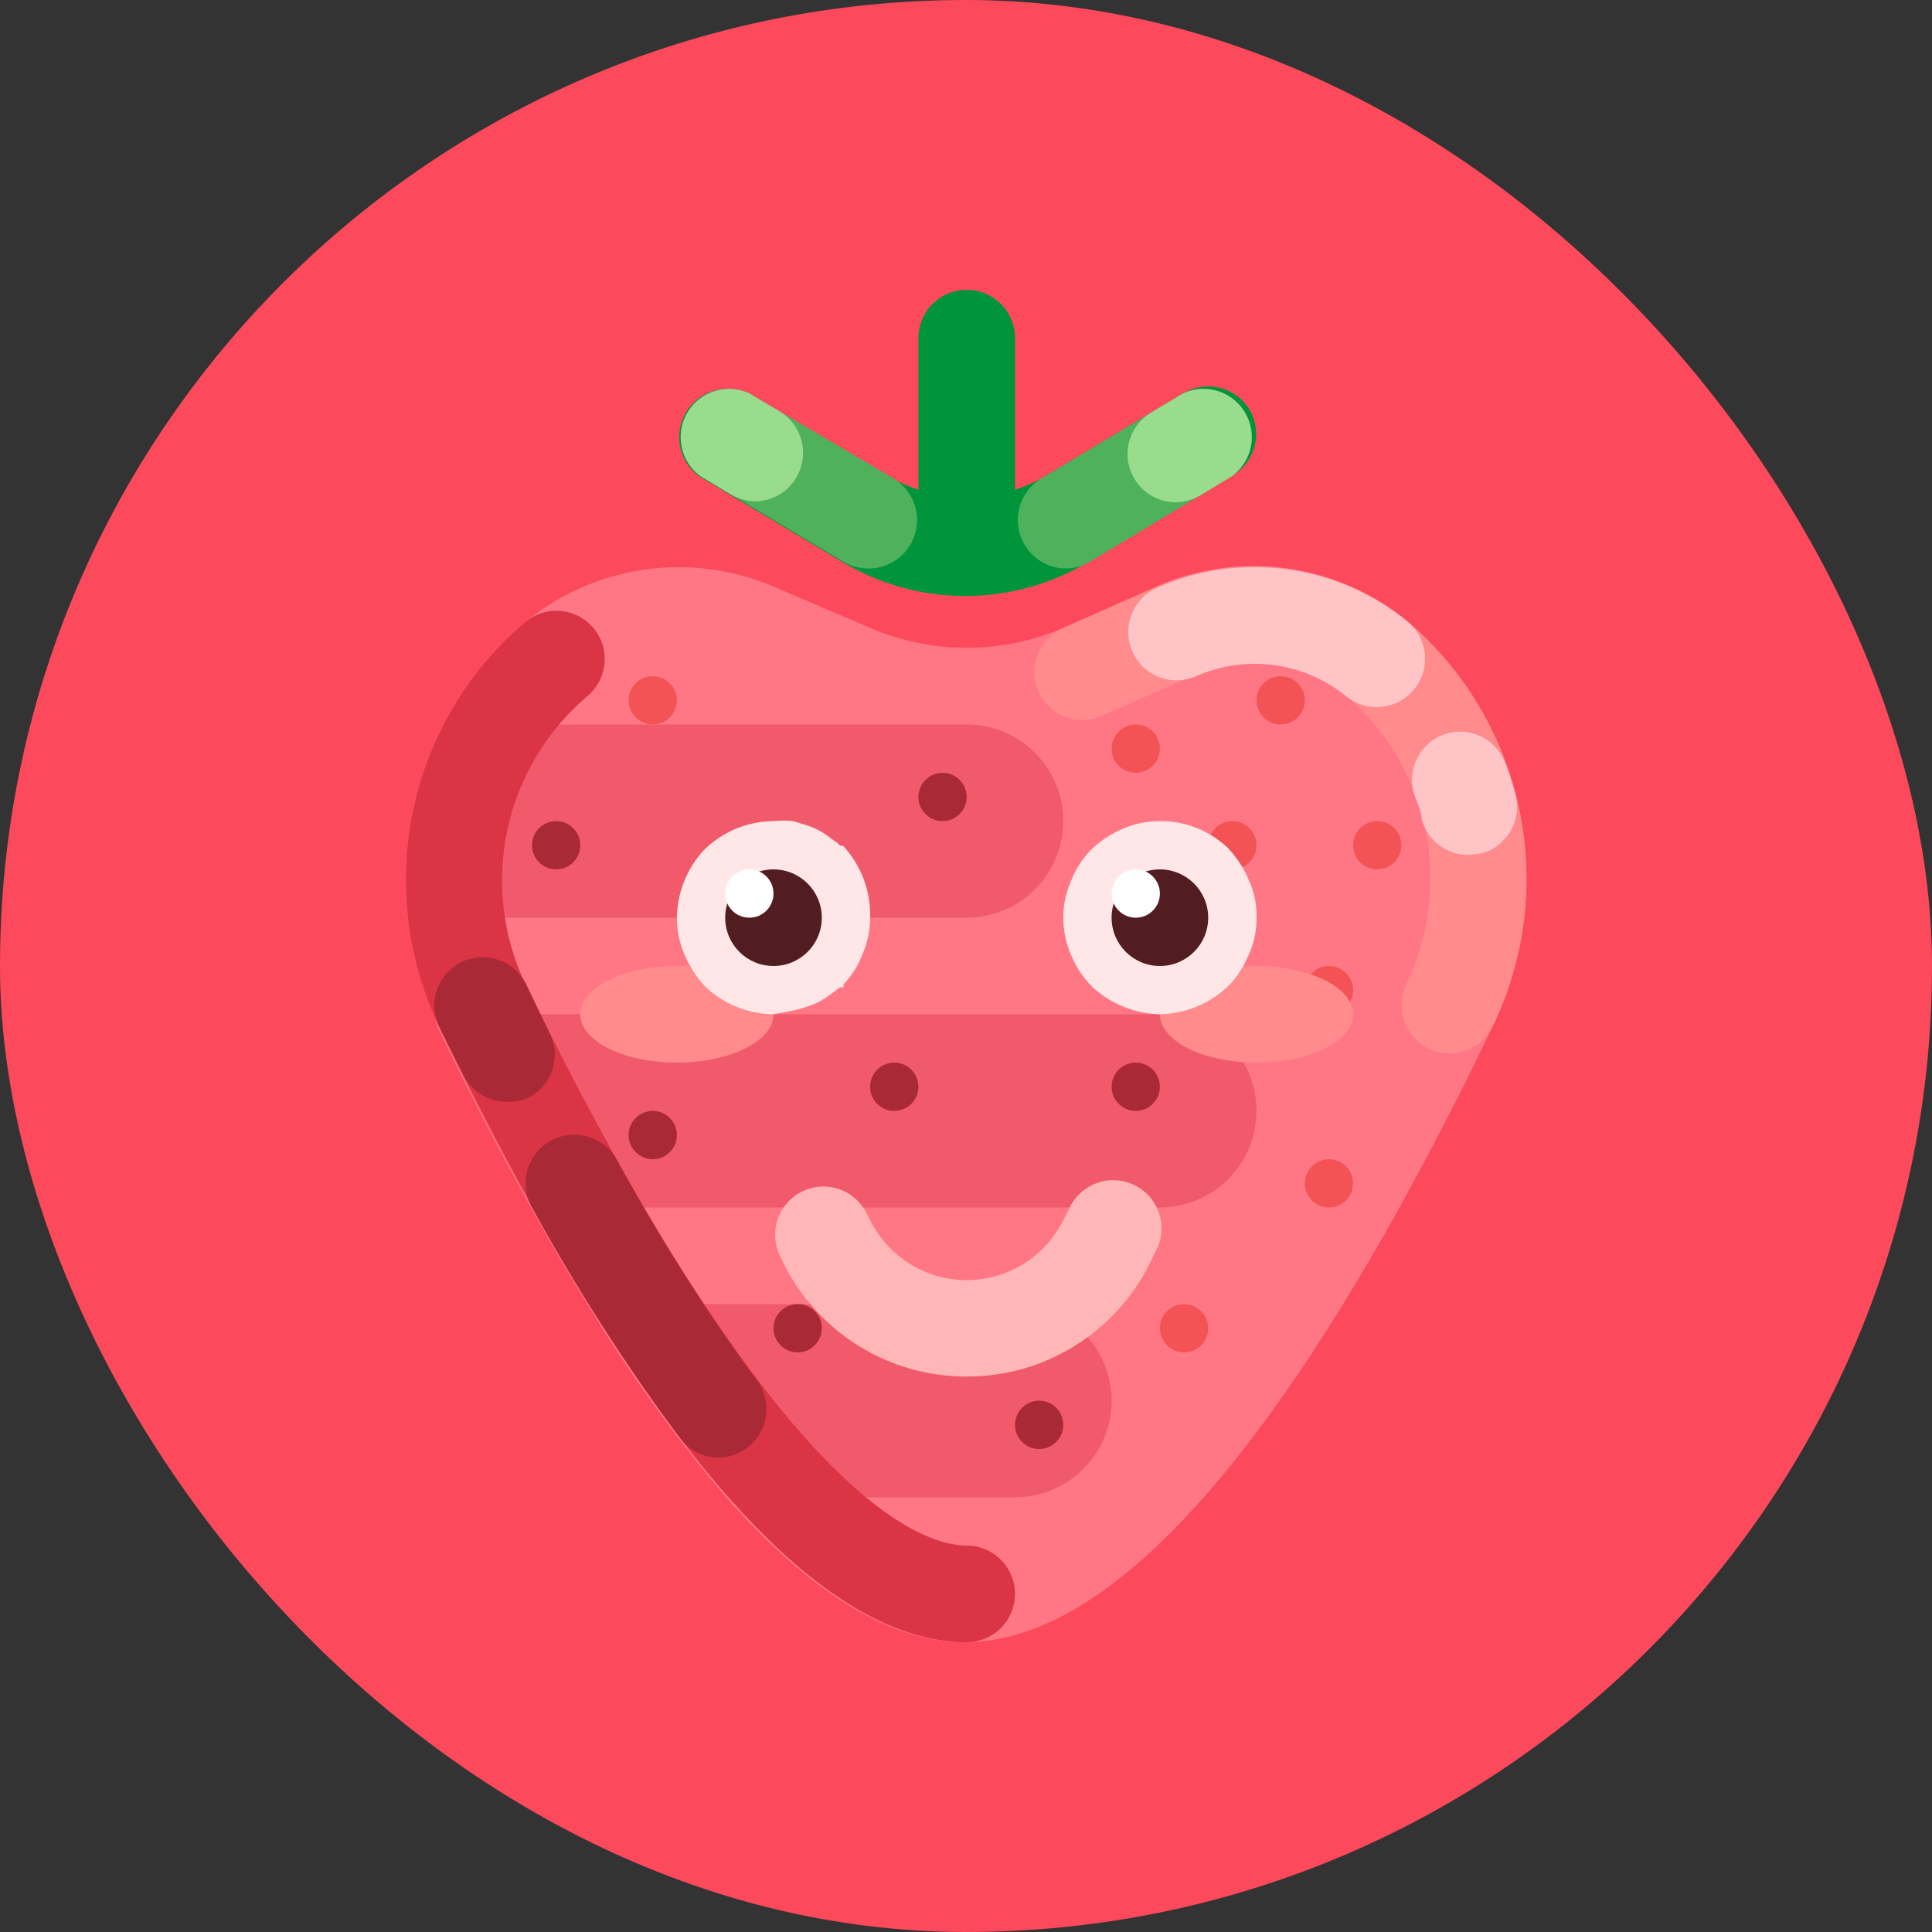 <svg width="80" height="80" viewBox="0 0 80 80" fill="none" xmlns="http://www.w3.org/2000/svg">
<rect x="0" y="0" width="80" height="80" fill="#333333" stroke="none"/>
<rect width="80" height="80" rx="40" fill="#FD495C"/>
<path d="M51.749 16.98C51.478 16.524 51.038 16.194 50.524 16.063C50.01 15.931 49.465 16.01 49.009 16.28L43.109 19.82C42.762 20.002 42.401 20.156 42.029 20.28V14C42.029 13.47 41.818 12.961 41.443 12.586C41.068 12.211 40.559 12 40.029 12C39.498 12 38.99 12.211 38.615 12.586C38.239 12.961 38.029 13.47 38.029 14V20.28C37.657 20.156 37.296 20.002 36.949 19.82L30.949 16.28C30.498 16.076 29.987 16.047 29.515 16.198C29.044 16.349 28.645 16.669 28.396 17.097C28.147 17.525 28.066 18.03 28.168 18.515C28.27 18.999 28.548 19.429 28.949 19.72L34.829 23.24C36.378 24.181 38.156 24.679 39.969 24.679C41.782 24.679 43.559 24.181 45.109 23.24L50.989 19.72C51.22 19.591 51.423 19.418 51.586 19.21C51.749 19.002 51.87 18.763 51.941 18.509C52.011 18.254 52.031 17.988 51.998 17.725C51.965 17.463 51.88 17.209 51.749 16.98Z" fill="#00953B"/>
<path d="M44.149 23.54C43.802 23.54 43.461 23.45 43.159 23.278C42.858 23.106 42.606 22.859 42.429 22.56C42.157 22.106 42.075 21.563 42.203 21.05C42.33 20.536 42.656 20.094 43.109 19.82L49.009 16.28C49.46 16.076 49.971 16.047 50.442 16.198C50.914 16.349 51.313 16.669 51.562 17.097C51.81 17.525 51.892 18.03 51.789 18.515C51.688 18.999 51.409 19.429 51.009 19.72L45.169 23.24C44.862 23.43 44.51 23.534 44.149 23.54ZM35.909 23.54C35.548 23.534 35.196 23.43 34.889 23.24L29.009 19.72C28.608 19.429 28.33 18.999 28.228 18.515C28.126 18.03 28.207 17.525 28.456 17.097C28.705 16.669 29.104 16.349 29.575 16.198C30.047 16.047 30.558 16.076 31.009 16.28L37.009 19.82C37.462 20.094 37.787 20.536 37.915 21.05C38.042 21.563 37.961 22.106 37.689 22.56C37.507 22.867 37.246 23.121 36.933 23.293C36.62 23.465 36.266 23.551 35.909 23.54Z" fill="#4FB15C"/>
<path d="M48.689 20.8C48.251 20.8 47.825 20.656 47.476 20.39C47.128 20.124 46.877 19.752 46.761 19.329C46.645 18.906 46.671 18.457 46.835 18.051C46.999 17.645 47.292 17.304 47.669 17.08L49.009 16.28C49.46 16.076 49.971 16.047 50.442 16.198C50.914 16.349 51.313 16.669 51.562 17.097C51.81 17.525 51.892 18.03 51.789 18.515C51.688 18.999 51.409 19.429 51.009 19.72L49.689 20.52C49.384 20.694 49.04 20.79 48.689 20.8ZM31.289 20.76C30.931 20.754 30.58 20.658 30.269 20.48L29.009 19.72C28.608 19.429 28.33 18.999 28.228 18.515C28.126 18.03 28.207 17.525 28.456 17.097C28.705 16.669 29.104 16.349 29.575 16.198C30.047 16.047 30.558 16.076 31.009 16.28L32.289 17.04C32.742 17.314 33.067 17.756 33.195 18.27C33.322 18.783 33.241 19.326 32.969 19.78C32.795 20.073 32.55 20.317 32.256 20.488C31.962 20.66 31.629 20.753 31.289 20.76Z" fill="#9ADC8E"/>
<path d="M62.029 42C61.968 42.172 61.894 42.339 61.809 42.5C60.509 45.22 59.209 47.72 57.949 50C51.289 62 45.249 68 39.949 68C36.889 68 33.609 66 30.069 62C27.943 59.492 26.024 56.817 24.329 54C23.549 52.76 22.769 51.42 21.989 50C20.709 47.72 19.409 45.22 18.109 42.5C18.075 42.335 18.048 42.168 18.029 42C17.464 40.729 17.093 39.381 16.929 38C16.635 35.244 17.157 32.462 18.429 30C19.251 28.385 20.378 26.945 21.749 25.76C23.18 24.583 24.911 23.826 26.748 23.576C28.584 23.325 30.454 23.59 32.149 24.34L36.029 26C37.293 26.543 38.654 26.822 40.029 26.822C41.404 26.822 42.765 26.543 44.029 26L47.869 24.3C49.564 23.55 51.434 23.285 53.27 23.536C55.107 23.787 56.837 24.543 58.269 25.72C60.562 27.669 62.166 30.305 62.844 33.238C63.521 36.17 63.235 39.243 62.029 42Z" fill="#FF7785"/>
<path d="M44.029 34C44.029 35.061 43.607 36.078 42.857 36.828C42.107 37.579 41.09 38 40.029 38H16.869C16.575 35.244 17.097 32.462 18.369 30H40.029C41.09 30 42.107 30.421 42.857 31.172C43.607 31.922 44.029 32.939 44.029 34ZM52.029 46C52.029 47.061 51.607 48.078 50.857 48.828C50.107 49.579 49.09 50 48.029 50H22.029C20.749 47.72 19.449 45.22 18.149 42.5C18.101 42.335 18.061 42.169 18.029 42H48.029C49.09 42 50.107 42.421 50.857 43.172C51.607 43.922 52.029 44.939 52.029 46ZM46.029 58C46.029 59.061 45.607 60.078 44.857 60.828C44.107 61.579 43.09 62 42.029 62H30.149C28.023 59.492 26.104 56.817 24.409 54H42.029C43.09 54 44.107 54.421 44.857 55.172C45.607 55.922 46.029 56.939 46.029 58Z" fill="#F15A6A"/>
<path d="M51.029 36C51.581 36 52.029 35.552 52.029 35C52.029 34.448 51.581 34 51.029 34C50.477 34 50.029 34.448 50.029 35C50.029 35.552 50.477 36 51.029 36Z" fill="#F45356"/>
<path d="M53.029 30C53.581 30 54.029 29.552 54.029 29C54.029 28.448 53.581 28 53.029 28C52.477 28 52.029 28.448 52.029 29C52.029 29.552 52.477 30 53.029 30Z" fill="#F45356"/>
<path d="M27.029 30C27.581 30 28.029 29.552 28.029 29C28.029 28.448 27.581 28 27.029 28C26.477 28 26.029 28.448 26.029 29C26.029 29.552 26.477 30 27.029 30Z" fill="#F45356"/>
<path d="M47.029 32C47.581 32 48.029 31.552 48.029 31C48.029 30.448 47.581 30 47.029 30C46.477 30 46.029 30.448 46.029 31C46.029 31.552 46.477 32 47.029 32Z" fill="#F45356"/>
<path d="M57.029 36C57.581 36 58.029 35.552 58.029 35C58.029 34.448 57.581 34 57.029 34C56.477 34 56.029 34.448 56.029 35C56.029 35.552 56.477 36 57.029 36Z" fill="#F45356"/>
<path d="M55.029 50C55.581 50 56.029 49.552 56.029 49C56.029 48.448 55.581 48 55.029 48C54.477 48 54.029 48.448 54.029 49C54.029 49.552 54.477 50 55.029 50Z" fill="#F45356"/>
<path d="M49.029 56C49.581 56 50.029 55.552 50.029 55C50.029 54.448 49.581 54 49.029 54C48.477 54 48.029 54.448 48.029 55C48.029 55.552 48.477 56 49.029 56Z" fill="#F45356"/>
<path d="M55.029 42C55.581 42 56.029 41.552 56.029 41C56.029 40.448 55.581 40 55.029 40C54.477 40 54.029 40.448 54.029 41C54.029 41.552 54.477 42 55.029 42Z" fill="#F45356"/>
<path fill-rule="evenodd" clip-rule="evenodd" d="M39.029 34C39.581 34 40.029 33.552 40.029 33C40.029 32.448 39.581 32 39.029 32C38.477 32 38.029 32.448 38.029 33C38.029 33.552 38.477 34 39.029 34ZM27.029 48C27.581 48 28.029 47.552 28.029 47C28.029 46.448 27.581 46 27.029 46C26.477 46 26.029 46.448 26.029 47C26.029 47.552 26.477 48 27.029 48ZM24.029 35C24.029 35.552 23.581 36 23.029 36C22.477 36 22.029 35.552 22.029 35C22.029 34.448 22.477 34 23.029 34C23.581 34 24.029 34.448 24.029 35ZM37.029 46C37.581 46 38.029 45.552 38.029 45C38.029 44.448 37.581 44 37.029 44C36.477 44 36.029 44.448 36.029 45C36.029 45.552 36.477 46 37.029 46ZM48.029 45C48.029 45.552 47.581 46 47.029 46C46.477 46 46.029 45.552 46.029 45C46.029 44.448 46.477 44 47.029 44C47.581 44 48.029 44.448 48.029 45ZM33.029 56C33.581 56 34.029 55.552 34.029 55C34.029 54.448 33.581 54 33.029 54C32.477 54 32.029 54.448 32.029 55C32.029 55.552 32.477 56 33.029 56ZM44.029 59C44.029 59.552 43.581 60 43.029 60C42.477 60 42.029 59.552 42.029 59C42.029 58.448 42.477 58 43.029 58C43.581 58 44.029 58.448 44.029 59Z" fill="#AA2937"/>
<path fill-rule="evenodd" clip-rule="evenodd" d="M32.029 42C32.029 43.105 30.238 44 28.029 44C25.82 44 24.029 43.105 24.029 42C24.029 40.895 25.82 40 28.029 40C30.238 40 32.029 40.895 32.029 42ZM56.029 42C56.029 43.105 54.238 44 52.029 44C49.82 44 48.029 43.105 48.029 42C48.029 40.895 49.82 40 52.029 40C54.238 40 56.029 40.895 56.029 42Z" fill="#FF8B8D"/>
<path d="M40.029 68C33.729 68 26.369 59.42 18.189 42.5C16.847 39.709 16.469 36.552 17.113 33.523C17.757 30.493 19.387 27.764 21.749 25.76C21.95 25.59 22.182 25.462 22.433 25.383C22.683 25.303 22.947 25.273 23.209 25.296C23.47 25.318 23.725 25.392 23.959 25.512C24.192 25.633 24.399 25.799 24.569 26C24.738 26.201 24.866 26.433 24.946 26.683C25.026 26.934 25.055 27.198 25.033 27.459C25.011 27.721 24.937 27.976 24.816 28.21C24.695 28.443 24.53 28.65 24.329 28.82C22.633 30.254 21.463 32.212 21.003 34.385C20.543 36.557 20.82 38.822 21.789 40.82C32.029 61.74 38.029 64 40.029 64C40.559 64 41.068 64.21 41.443 64.586C41.818 64.961 42.029 65.469 42.029 66C42.029 66.53 41.818 67.039 41.443 67.414C41.068 67.789 40.559 68 40.029 68Z" fill="#DA3445"/>
<path d="M40.029 57C38.455 57.004 36.91 56.568 35.571 55.741C34.232 54.914 33.15 53.729 32.449 52.32L32.249 51.9C32.055 51.434 32.044 50.911 32.219 50.438C32.394 49.964 32.742 49.574 33.193 49.346C33.643 49.118 34.163 49.069 34.649 49.209C35.134 49.349 35.548 49.667 35.809 50.1L36.029 50.52C36.397 51.266 36.967 51.895 37.674 52.335C38.38 52.774 39.196 53.007 40.029 53.007C40.861 53.007 41.677 52.774 42.384 52.335C43.091 51.895 43.661 51.266 44.029 50.52L44.249 50.1C44.355 49.846 44.511 49.617 44.71 49.426C44.908 49.236 45.144 49.088 45.402 48.993C45.66 48.897 45.934 48.856 46.209 48.872C46.484 48.888 46.752 48.96 46.998 49.084C47.243 49.208 47.46 49.381 47.636 49.593C47.811 49.805 47.941 50.051 48.017 50.315C48.093 50.579 48.114 50.856 48.078 51.129C48.042 51.402 47.951 51.664 47.809 51.9L47.609 52.32C46.907 53.729 45.826 54.914 44.486 55.741C43.147 56.568 41.603 57.004 40.029 57Z" fill="#FFB6B7"/>
<path d="M32.029 42C30.989 41.986 29.991 41.587 29.229 40.88C28.856 40.491 28.558 40.036 28.349 39.54C28.138 39.054 28.029 38.53 28.029 38C28.043 36.96 28.442 35.962 29.149 35.2C29.914 34.438 30.949 34.007 32.029 34C32.301 33.97 32.576 33.97 32.849 34L33.549 34.22C33.852 34.336 34.135 34.498 34.389 34.7L34.689 34.92L34.789 35.02H34.909C35.659 35.828 36.061 36.898 36.029 38C36.031 38.523 35.922 39.041 35.709 39.52C35.535 39.981 35.27 40.403 34.929 40.76V40.88H34.789L34.329 41.22C34.121 41.377 33.892 41.505 33.649 41.6C33.395 41.698 33.134 41.778 32.869 41.84L32.029 42ZM48.029 42C47.007 41.974 46.028 41.584 45.269 40.9L45.129 40.76C44.797 40.404 44.532 39.99 44.349 39.54C44.138 39.054 44.029 38.53 44.029 38C44.027 37.476 44.136 36.958 44.349 36.48C44.526 36.02 44.791 35.599 45.129 35.24C45.517 34.846 45.979 34.533 46.489 34.32C46.975 34.108 47.499 33.999 48.029 34C49.089 33.988 50.111 34.398 50.869 35.14C51.224 35.519 51.509 35.96 51.709 36.44C51.936 36.928 52.046 37.462 52.029 38C52.038 38.576 51.908 39.145 51.649 39.66C51.474 40.065 51.231 40.438 50.929 40.76C50.16 41.534 49.12 41.979 48.029 42Z" fill="#FFE7E7"/>
<path d="M48.029 40C49.133 40 50.029 39.105 50.029 38C50.029 36.895 49.133 36 48.029 36C46.924 36 46.029 36.895 46.029 38C46.029 39.105 46.924 40 48.029 40Z" fill="#511D21"/>
<path d="M32.029 40C33.133 40 34.029 39.105 34.029 38C34.029 36.895 33.133 36 32.029 36C30.924 36 30.029 36.895 30.029 38C30.029 39.105 30.924 40 32.029 40Z" fill="#511D21"/>
<path d="M47.029 38C47.581 38 48.029 37.552 48.029 37C48.029 36.448 47.581 36 47.029 36C46.477 36 46.029 36.448 46.029 37C46.029 37.552 46.477 38 47.029 38Z" fill="white"/>
<path d="M31.029 38C31.581 38 32.029 37.552 32.029 37C32.029 36.448 31.581 36 31.029 36C30.477 36 30.029 36.448 30.029 37C30.029 37.552 30.477 38 31.029 38Z" fill="white"/>
<path d="M60.029 43.62C59.731 43.618 59.437 43.55 59.169 43.42C58.692 43.191 58.326 42.782 58.15 42.284C57.974 41.785 58.002 41.238 58.229 40.76C59.198 38.762 59.475 36.498 59.015 34.325C58.555 32.152 57.385 30.194 55.689 28.76C54.831 28.067 53.798 27.623 52.704 27.478C51.61 27.334 50.498 27.493 49.489 27.94L45.629 29.64C45.389 29.747 45.13 29.805 44.867 29.811C44.604 29.817 44.343 29.772 44.097 29.677C43.852 29.582 43.628 29.44 43.438 29.259C43.248 29.078 43.095 28.86 42.989 28.62C42.781 28.134 42.774 27.587 42.969 27.096C43.164 26.605 43.545 26.211 44.029 26L47.869 24.3C49.564 23.55 51.434 23.285 53.27 23.536C55.106 23.787 56.837 24.543 58.269 25.72C60.63 27.724 62.26 30.454 62.904 33.483C63.549 36.512 63.17 39.669 61.829 42.46C61.669 42.804 61.416 43.096 61.097 43.301C60.778 43.507 60.408 43.617 60.029 43.62Z" fill="#FF8B8D"/>
<path d="M57.009 29.28C56.541 29.281 56.089 29.118 55.729 28.82C54.871 28.127 53.838 27.683 52.744 27.538C51.65 27.394 50.538 27.553 49.529 28C49.288 28.106 49.029 28.164 48.767 28.171C48.504 28.177 48.243 28.131 47.998 28.037C47.752 27.942 47.528 27.8 47.338 27.619C47.148 27.437 46.995 27.22 46.889 26.98C46.782 26.74 46.724 26.481 46.718 26.218C46.712 25.955 46.757 25.694 46.852 25.449C46.947 25.204 47.089 24.98 47.27 24.789C47.451 24.599 47.669 24.446 47.909 24.34C49.604 23.59 51.474 23.325 53.31 23.576C55.147 23.827 56.877 24.583 58.309 25.76C58.62 26.026 58.841 26.38 58.944 26.776C59.047 27.172 59.027 27.589 58.885 27.973C58.743 28.357 58.488 28.687 58.152 28.921C57.817 29.155 57.418 29.28 57.009 29.28ZM60.869 35.4C60.417 35.416 59.974 35.278 59.611 35.009C59.248 34.74 58.986 34.356 58.869 33.92C58.869 33.6 58.689 33.28 58.589 32.98C58.408 32.484 58.43 31.936 58.651 31.457C58.872 30.977 59.274 30.605 59.769 30.42C60.265 30.239 60.812 30.261 61.292 30.482C61.772 30.703 62.144 31.105 62.329 31.6C62.489 32.02 62.629 32.44 62.749 32.88C62.818 33.135 62.837 33.401 62.803 33.663C62.769 33.925 62.683 34.177 62.551 34.406C62.419 34.635 62.243 34.835 62.033 34.995C61.824 35.156 61.584 35.273 61.329 35.34L60.869 35.4Z" fill="#FFC5C6"/>
<path d="M20.969 45.62C20.599 45.619 20.238 45.515 19.924 45.321C19.609 45.127 19.355 44.85 19.189 44.52L18.189 42.52C17.955 42.042 17.921 41.492 18.094 40.989C18.266 40.487 18.631 40.073 19.109 39.84C19.586 39.606 20.137 39.572 20.639 39.745C21.142 39.917 21.555 40.282 21.789 40.76L22.749 42.76C22.869 42.995 22.942 43.251 22.963 43.514C22.984 43.777 22.953 44.042 22.871 44.293C22.789 44.544 22.659 44.776 22.487 44.977C22.315 45.177 22.105 45.341 21.869 45.46C21.585 45.582 21.277 45.637 20.969 45.62ZM29.769 60.36C29.458 60.36 29.152 60.288 28.874 60.149C28.597 60.01 28.355 59.808 28.169 59.56C25.902 56.52 23.85 53.326 22.029 50C21.764 49.536 21.694 48.985 21.834 48.469C21.975 47.954 22.315 47.515 22.779 47.25C23.243 46.985 23.793 46.915 24.309 47.055C24.825 47.196 25.264 47.536 25.529 48C27.249 51.177 29.187 54.231 31.329 57.14C31.649 57.562 31.789 58.093 31.718 58.618C31.647 59.143 31.37 59.619 30.949 59.94C30.611 60.203 30.197 60.35 29.769 60.36Z" fill="#AA2937"/>
</svg>

